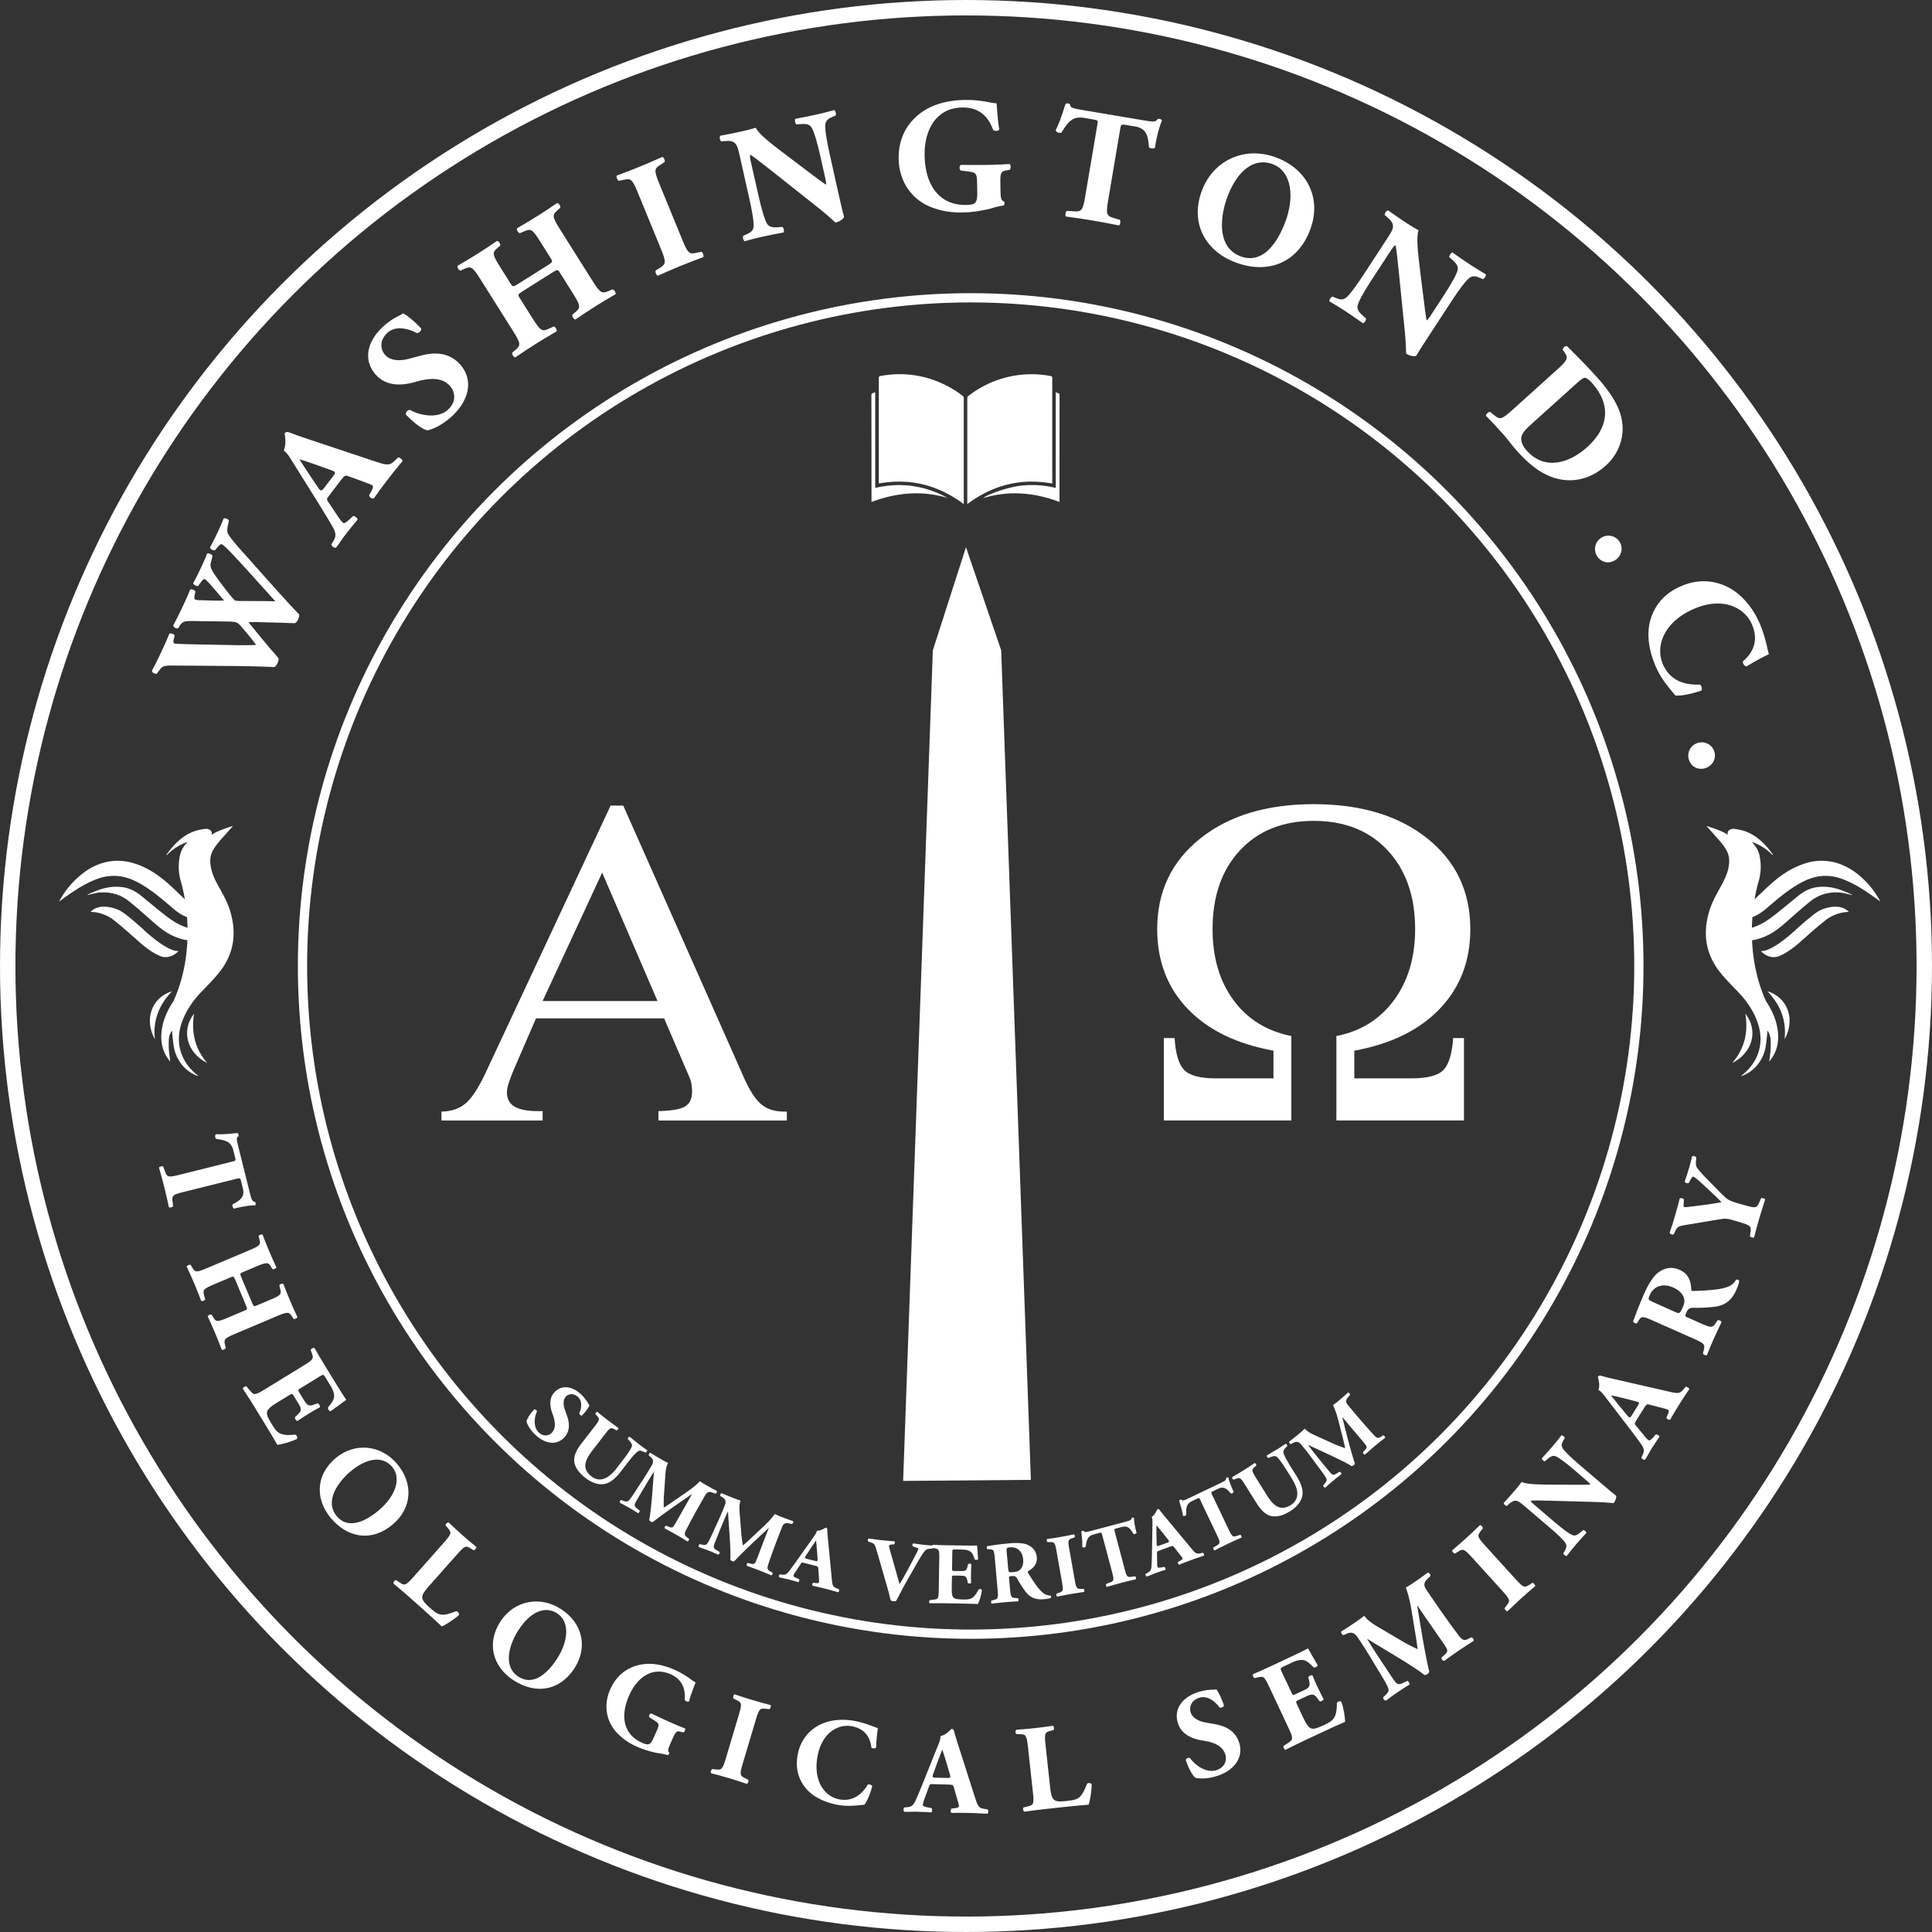 <svg xmlns="http://www.w3.org/2000/svg" viewBox="0 0 2505.79 2505.79"><rect x="0" y="0" width="2505.79" height="2505.79" fill="#333333" stroke="none"/><defs><style>.cls-1,.cls-3{fill:none;stroke:#fff;stroke-miterlimit:10;}.cls-1{stroke-width:20px;}.cls-2{fill:#fff;}.cls-3{stroke-width:12px;}</style></defs><g id="Layer_2" data-name="Layer 2"><g id="Layer_1-2" data-name="Layer 1"><g id="Layer_1-2-2" data-name="Layer 1-2"><circle class="cls-1" cx="1252.89" cy="1252.89" r="1242.89"/><path class="cls-2" d="M295.52,681.72c-1.12,4.83-.94,8.42.15,10.56,2.06,3.56,6.64,9.66,16.23,20.47,17.91,19.86,55.6,63,76,84.06.41,1.6-.27,4.53-1.45,7a9.52,9.52,0,0,1-3.95,4.44c-5.56-.06-13.78-.44-20.21-.67l-21.89-.52c-7.37-.21-14.27-.43-17.93-.06,2.44,3.25,5.95,7.69,10.11,12.69L347,837.19c4.75,5.74,9.29,10.44,14.15,16.46.5,1.4-.18,4.35-1.53,7.2a10.61,10.61,0,0,1-4,4.44c-9.44-.73-30.21-1.19-47.55-1.45l-82-.64c-13.67-.15-15.17.54-19.47,6.21l-3.2,4.32c-2.63.59-6.36-1.36-6.32-3.91,3.71-6.88,7.67-14.8,12.26-24.53,4-8.39,7.27-15.92,10.3-23.34,1.48-1.19,6.61.31,6.86,2.76l-1,3.71c-1,3.7-.72,5.48.6,6.11s12.18.85,28.32,1.23l51.05,1c14.35.24,21-.11,26.69-.24-2.74-4.09-9.63-12.7-15.06-19l-4.36-5.08a22.58,22.58,0,0,0-5.78-5.06c-1.15-.54-5.78-1.09-8.05-1.22L250,805.49c-11.6-.11-13.57.59-17.75,7.49l-1.09,1.78c-2.42,1.19-6.63-1.26-6.41-3.71,4.25-8,7.95-15.38,11.89-23.78,4.59-9.73,7.81-17.07,9.77-22.2,1.65-2,6.71.59,7,2.37l-.77,3.61c-.5,2.55-1.08,5.77.25,6.4a17.65,17.65,0,0,0,6.54,1l15.86.48c4.81.16,11.12.12,15.37,0l-10.18-12-3-3.51c-5.72-6.66-10.36-11.65-11.51-12.19-1.33-.59-2.26-.13-4.46,2.56L257,760c-2,.7-6.25-1.55-6.4-3.72,3-5.35,6.41-12.13,9.38-18.43,3.5-7.44,6.64-14.59,8.6-19.72,1.67-1.08,6.42.7,7,3L274.11,727c-1.72,7.13-2.38,8.45,5.94,20.52,5.67,8.26,13,17.52,16.75,22.34,2.62,3.34,7,8.42,7.94,8.87.6.27,1.79.6,5.49.72l23.49.12c12.82,0,20.21.19,23.4.31-17.84-19.62-37.09-41.5-56.05-61.62-2.61-2.86-11-11.25-13.11-12.24-1.91-.9-4.11,1.79-6,3.92l-3.13,3.65c-2.43.72-6.25-1.55-6.4-3.72,3.26-5.94,7.14-13.67,9.83-19.38,3.15-6.67,5.56-12.29,7.7-17.83,1.78-1.26,6.05.52,6.95,2.58Z"/><path class="cls-2" d="M426.66,643c-3.08,4-3.3,4.64-.9,8.09l14.38,21.4c2.57,3.56,3.78,4.75,5.12,5.79,1,.77,3.68-.63,8.11-4.66l4.69-4.37c1.94-.11,6.05,2.51,5.59,4.83-4.83,5.59-9.45,11.61-15,18.5-4.37,5.68-6.82,9.91-12.74,17.6-2.41,1.07-5.79-1.78-6.23-4l3-4.89c2.59-4.4,3.82-8.77-.52-16.65-4.5-8-10.1-17.33-18.64-31.09l-29.09-46.57c-7.57-11.94-11.24-19.29-16.47-22.51,4.33-9.44.9-21.92,1.15-22.25,1.67-2.18,3.28-2.54,6.3-1.28C381.23,563.28,389,566,404,571l83,27.65c12.72,4.21,17.73,5.66,23.48.24l5.89-5.58c1.61-.36,5.88,2.38,5.72,4.67-6.5,7.77-13.61,16.65-20.29,25.36-6.43,8.35-11.3,15-16.85,22.95-2.42,1.06-6.19-1.3-6.11-4.16l3.28-6c2.28-4.35,1.63-5.94.63-6.69-1.19-.9-6.09-2.82-13.81-5.56l-17.84-6.54c-3.31-1.19-4.68-.14-9.18,5.71Zm5.8-25.87c3-3.84,3.09-5.06-2.28-7.07L413.3,604c-9-3.19-20.32-7.13-25-8.32,2.81,4.3,9.27,14.57,15,23l9.33,13.81c3.35,5,4.5,4.53,7.72.35Z"/><path class="cls-2" d="M586.42,539.61c-14.21,13.2-26.75,17.37-31.72,18.52-6.09-.67-18.42-9.93-28.18-20.44-.79-3,2.62-6.47,5.44-5.94,12.41,7.17,36,11.77,49.1-.42,11.43-10.62,9.36-23.38,2.19-31.11-11.62-12.51-30.25-9-43.83-5.05-16.29,4.76-37.1,6.84-51.3-8.46-16.38-17.31-14-42,8.44-62.8a85.64,85.64,0,0,1,19.9-13.85,49.91,49.91,0,0,0,6.41-3.64c4.39,2.25,13.67,9.16,23.29,19.51,1,2.57-2.77,6.31-5.59,6.06-10-5.44-27.07-10.55-38.19-.22-10.2,9.47-9.59,21.28-2.41,29,6.6,7.13,19,7.72,30.42,4.55l15.21-4.06c14.32-3.8,34.84-6.17,50.63,10.83C613.88,491.09,609.75,517.94,586.42,539.61Z"/><path class="cls-2" d="M678.67,377.23c-7.31,4.61-7.38,4.9-4.23,9.9l16.2,25.68c10.45,16.59,12.53,17.53,21.24,13.54l6.15-2.89c2.1.17,4.69,4.27,3.94,6.25-10.4,6.05-19.43,11.49-27.45,16.54-8.57,5.4-17.37,11.2-26.25,17.3-2.1-.18-4.68-4.28-3.93-6.25l3.94-3.23c7.54-6.25,7.3-8.59-3.15-25.18L623.3,362.53c-10.45-16.59-12.48-17.83-21.35-13.7L597.33,351c-2.1-.17-4.68-4.27-3.93-6.25,9-5.15,18.35-10.82,26.91-16.21,8-5.06,16.84-10.86,24.46-16.17,2.1.18,4.69,4.28,3.93,6.25l-3.4,2.9c-7,5.92-7,8.36,3.51,24.94l13,20.7c3.26,5.17,3.56,5.24,10.86.63l37.1-23.39c7.5-4.72,7.39-4.9,4.12-10.07l-13-20.69c-10.46-16.59-12.25-17.46-21.24-13.54l-5.26,2.33c-2.1-.17-4.69-4.28-3.94-6.25,10-5.83,18.89-11.16,27.46-16.55,8.73-5.51,16.82-10.86,24.81-16.39,2.1.17,4.68,4.28,3.93,6.24l-3.23,2.79c-7.42,6.42-7.47,8.7,3,25.29l41.82,66.36c10.46,16.59,12.32,17.16,21.4,13.41l4.76-2c2.1.17,4.69,4.27,3.93,6.25-9.14,5.26-18,10.59-26.2,15.76q-13.38,8.43-25.88,17.06c-2.11-.17-4.69-4.27-3.94-6.24l3.57-3c7.53-6.24,7.3-8.59-3.16-25.17l-16.19-25.7c-3.15-5-3.26-5.17-10.75-.44Z"/><path class="cls-2" d="M884.83,310.73c7.52,18.34,9.25,19.22,18.87,17.11l5.86-1.27c2,.53,3.69,5.1,2.61,6.91-10.7,3.93-20.33,7.65-29.51,11.41-9.36,3.84-19,8-29.41,12.75-2-.53-3.88-5-2.8-6.83l5.07-3.21c8.32-5.25,8.91-7.09,1.42-25.43l-29.45-71.79c-7.52-18.34-9.25-19.22-18.86-17.11l-5.86,1.27c-2-.53-3.88-5-2.8-6.83,10.7-3.93,20.53-7.73,29.9-11.58,9.16-3.75,18.84-7.95,29.21-12.66,2,.53,3.88,5,2.8,6.83l-5.06,3.21c-8.32,5.25-8.92,7.09-1.42,25.43Z"/><path class="cls-2" d="M1086.88,248.26c3,13.37,5.95,26.33,7.87,33-.89,2.78-6.14,6.34-11.08,7.46-.2,0-9.35-8.92-21.7-18.68l-60.76-48.15c-15.21-11.88-24-19-28.34-21.28-.6,2.29.21,5.79,1.93,13.4l9,39.9c3.75,16.65,8,31.91,11.55,36.95,2.83,3.91,7.88,4.28,13.42,3.9l5.94-.47c2,1.27,2.57,5.68,1.62,7.2-11.2,2.09-19.48,3.73-27.7,5.58-7.62,1.71-15.19,3.63-22.91,5.8-1.51-.95-2.89-5.18-1.61-7.19l3.35-1.41c5.35-2.27,9.11-4.64,9.79-9.33,1-6.06-1.84-21.63-5.6-38.29l-11.71-52.25c-2.55-11.29-3.5-14.56-5.35-17.16-2.43-3.13-5.87-5-13.3-4.36l-5.94.48c-1.79-1.32-2.72-6.31-.8-7.39,9.76-1.78,20.09-3.87,28.53-5.77,7-1.57,12.91-3.12,17.14-4.5,4.16,8.79,21,21.4,44.5,39.23l21.86,16.48c11.46,8.66,19,14.51,24.84,18.18.36-2.24-.43-5.74-1.26-9.44l-6.39-28.39c-3.75-16.64-8-31.9-11.56-36.95-2.82-3.9-7.66-4.32-13.41-3.89l-5.73.42c-2-1.27-2.58-5.68-1.63-7.2,11.2-2.09,19.28-3.69,27.71-5.59,7.61-1.71,15-3.56,22.9-5.79,1.51,1,2.89,5.18,1.62,7.2l-3.57,1.45c-5.16,2-8.7,4.55-9.58,9.28-1,6.06,1.64,21.68,5.39,38.34Z"/><path class="cls-2" d="M1297.63,247.52c.16,8.86.65,13.08,4.67,13.84.86.83.71,4.42-.54,5.07-3.57.7-9,1.42-14.7,3.42-7.34,2.45-25.43,5.5-37.23,5.71-14.34.24-26.59-1-41.67-6.66-24.83-9.48-42.11-32.6-42.63-62.95-.46-26.36,11-49.75,36-64.32,14.2-8,31.22-11.71,49.14-12,23.4-.41,35.07,4.45,41.83,4.33.75,6.31,1.19,21.07,3.57,33.88-.8,2.33-6.49,2.64-8,.56-7.09-19.7-20.55-29.37-40.15-29-33.53.6-49.27,28.69-48.7,62,.53,30.15,11.17,47.89,25,56.93,10.24,6.57,21.22,7.65,29,7.51,12-.21,14.51-2.57,14.27-16.27l-.24-13.28c-.19-11.39-1.48-12.63-11.62-13.93l-9.3-1.11c-2.34-1.22-2.43-6.07-.13-7.37,15,.16,25.31.19,35.67,0,10.1-.18,20.44-.6,27.6-1.12,1.71,1.24,1.78,6.09.13,7.39l-4.84.92c-6.3,1.19-7.53,3.3-7.33,14.68Z"/><path class="cls-2" d="M1423.21,162c.84-5,1-6-4-6.87l-12.9-2.18c-15.17-2.56-20.94,5-29.72,19.14-2.71.83-6.58-.25-7.38-3.17,6.79-13.61,10-26.33,12.83-34.19a5.18,5.18,0,0,1,3.09-.55,4.88,4.88,0,0,1,2.77,1.33c.44,3.71.93,4.65,16.73,7.31L1482,155.86c13.72,2.32,16.87,2.63,19.48-1.42a5.27,5.27,0,0,1,2.81-.16,4.43,4.43,0,0,1,2.88,2c-3.28,6.71-7.58,23.31-9.16,35.23-1.36,1.7-7,1.19-7.8-.67-1.29-13.91-2.55-24.17-18.14-26.81l-12.49-2.1c-5-.84-5.72-.33-6.63,5.08l-15.49,91.69c-3.26,19.34-2.29,21.21,6.85,24l8.14,2.44c1.25,1.49.44,6.28-1.23,7.28-13.44-2.7-23.77-4.66-33.15-6.24-10-1.69-20.81-3.3-35.46-5.35-1.45-1.53-.64-6.31,1.23-7.28l9.52.54c9.51.54,11.09-1.12,14.36-20.45Z"/><path class="cls-2" d="M1699,298.67c-16.53,42.89-55.19,57.59-97.49,41.29-39.54-15.25-58.25-52.31-42.4-93.41,15-39,55.74-57.83,96.86-42C1696.91,220.34,1714.42,258.74,1699,298.67ZM1650.92,213c-24.2-9.33-45.9,8.29-58.57,41.15-9.25,24-15.66,65.82,16.41,78.19,25.77,9.93,45.51-11.39,57.8-43.25,13-33.65,8.76-66.68-15.64-76.09Z"/><path class="cls-2" d="M1855.06,432.78c-7.49,11.48-14.76,22.59-18.21,28.65-2.62,1.31-8.83,0-13.08-2.74-.18-.12-.12-12.92-1.73-28.59L1814.27,353c-2-19.22-3-30.44-4.48-35.16-2,1.18-4,4.16-8.27,10.7l-22.37,34.24c-9.34,14.3-17.29,28-18.46,34-.83,4.76,2.42,8.63,6.54,12.34l4.48,3.93c.5,2.34-2.28,5.82-4,6.18-9.3-6.58-16.25-11.37-23.31-16-6.54-4.27-13.18-8.36-20.12-12.39-.37-1.78,1.71-5.69,4-6.18l3.34,1.43c5.35,2.24,9.69,3.31,13.52.52,5-3.5,14.27-16.39,23.58-30.68L1798,311.13c6.34-9.71,8-12.65,8.57-15.82.55-3.92-.54-7.65-6.14-12.57l-4.49-3.93c-.3-2.23,2.64-6.35,4.76-5.72,8.07,5.77,16.78,11.71,24,16.44,6,3.92,11.23,7.09,15.17,9.16-3.42,9.1-.72,30,2.83,59.28l3.41,27.16c1.78,14.27,2.85,23.78,4.26,30.49,1.86-1.3,3.82-4.31,5.9-7.48l15.91-24.37c9.34-14.27,17.29-28,18.46-34,.83-4.76-2.24-8.52-6.54-12.35l-4.31-3.82c-.49-2.33,2.29-5.81,4-6.17,9.3,6.58,16.05,11.25,23.3,16,6.54,4.27,13,8.25,20.12,12.4.37,1.75-1.7,5.69-4,6.18l-3.53-1.55c-5-2.29-9.32-3.07-13.34-.4-5.05,3.5-14.41,16.27-23.77,30.57Z"/><path class="cls-2" d="M2017.37,481.39c14.86-13.39,17.59-16.39,11.89-24.3l-2.38-3.26c-.59-2.27,3.93-6.36,5.77-4.63,12.63,12.49,24.26,24.13,39.24,40.75,11.56,12.85,21.87,26.83,27.69,41.17,11.1,27.16,2.76,55.09-16.83,72.72-21,18.9-47,24.09-72.11,14.11-14.92-5.86-28.54-16.88-43.05-33-6.63-7.37-12.74-16-17.84-21.7-6.76-7.52-14.12-15.37-22.47-24-.18-2.1,3.57-5.49,5.49-4.94l5.15,4.16c7.45,6.07,9.55,5.88,24-7.09Zm-29.52,67.17c-8.62,7.73-14,13.15-14.74,18.93-.59,5.64,2.09,11.46,7.17,17.1,24.37,27.12,56.86,14.65,78.17-4.53,28.21-25.38,31.59-55.37,6.07-83.74-3.81-4.23-7.28-6.53-9.38-6.31s-5.22,2.71-10.1,7.08Z"/><path class="cls-2" d="M2076.49,697.72a17.11,17.11,0,0,1,24,4.85c5.49,8.5,2.18,18.92-5.44,23.84-8.14,5.27-18.12,3.42-23.61-5.08A17.12,17.12,0,0,1,2076.49,697.72Z"/><path class="cls-2" d="M2294.32,848.45a282.45,282.45,0,0,0-28.94,15.85c-2.65.27-5.76-4.57-4.64-6.7,15.53-13.25,19.58-29.89,11.16-48.53-9.63-21.33-38.22-36-76.46-18.68S2146.63,839,2157,862.11c10.5,23.25,32.1,26.46,47.49,25.74,2.23.85,3.74,5.72,2,7.91-14.83,5.08-27.84,7-33.47,6.32-7.57-9.07-18-20.8-24.73-35.79-8.51-18.83-12.77-40-8.74-58.26,4.31-18.6,15.49-36.38,39.32-47.14,23.44-10.59,44.48-8.06,61.42.25,17.5,8.52,32.1,25.52,41.14,45.5C2290.28,826.21,2292.1,842.52,2294.32,848.45Z"/><path class="cls-2" d="M2202.12,963.54a17.12,17.12,0,0,1,21.47,11.71c2.74,9.74-3.5,18.72-12.22,21.18-9.34,2.63-18.33-2.08-21.07-11.82A17.18,17.18,0,0,1,2202.12,963.54Z"/><path class="cls-2" d="M301.45,1506.52c3.73-.93,4.51-1.12,3.57-4.86l-2.38-9.64c-2.84-11.36-9.88-13.08-22.4-14.91-1.4-1.63-1.83-4.66,0-6.1,11.55.59,21.4-1,27.73-1.47a3.87,3.87,0,0,1,1.25,4.31c-2.45,1.44-3,2.07,0,13.89l14.44,57.88c2.56,10.26,3.3,12.56,6.92,13.14a4.1,4.1,0,0,1,1,1.91,3.4,3.4,0,0,1-.51,2.61c-5.68-.24-18.55,1.82-27.35,4.34-1.59-.43-3-4.55-1.9-5.63,9.29-5.13,16.05-9.14,13.15-20.81l-2.33-9.33c-.93-3.73-1.51-4.09-5.56-3.07L238.4,1545.9c-14.47,3.61-15.45,4.85-14.66,12.09l.77,6.42c-.66,1.32-4.24,2.21-5.44,1.35-2.2-10.21-4-18-5.77-25-1.86-7.47-4-15.52-7.07-26.33.63-1.48,4.2-2.38,5.45-1.36l2.52,6.8c2.53,6.81,4.16,7.39,18.63,3.79Z"/><path class="cls-2" d="M305.68,1661.19c-2.55-6-2.77-6.14-6.9-4.38l-21.28,9c-13.74,5.81-14.7,7.26-12.77,14.27l1.41,5c-.39,1.55-3.79,3-5.17,2.18-3.27-8.54-6.24-16-9.05-22.64-3-7.08-6.27-14.41-9.75-21.81.39-1.56,3.79-3,5.17-2.19l1.95,3.36c3.75,6.42,5.54,6.54,19.28.72l54.94-23.22c13.74-5.81,14.9-7.18,12.92-14.34l-1.06-3.73c.38-1.56,3.78-3,5.17-2.19,2.76,7.36,5.86,15.1,8.86,22.19,2.81,6.65,6.08,14,9.12,20.35-.39,1.55-3.78,3-5.17,2.18l-1.78-2.91c-3.57-6-5.43-6.24-19.16-.43l-17.13,7.24c-4.28,1.78-4.37,2-1.79,8.08l13,30.72c2.62,6.2,2.77,6.14,7,4.32l17.14-7.24c13.73-5.8,14.6-7,12.76-14.26l-1.09-4.24c.38-1.56,3.78-3,5.16-2.18,3.15,8.24,6.05,15.54,9.06,22.63s6.07,14,9.24,20.64c-.39,1.55-3.78,3-5.17,2.18l-1.69-2.76c-3.91-6.36-5.61-6.68-19.34-.87l-55,23.22c-13.73,5.81-14.39,7.13-12.7,14.43l.91,3.79c-.39,1.56-3.79,3-5.17,2.19-2.83-7.51-5.74-14.81-8.62-21.6q-4.67-11.08-9.61-21.53c.38-1.56,3.78-3,5.16-2.19l1.82,3.07c3.76,6.42,5.55,6.53,19.28.72l21.27-9c4.13-1.75,4.28-1.78,1.66-8Z"/><path class="cls-2" d="M390.22,1800.23c-3.83,2.35-4,2.65-1.75,6.34l5.78,9.43c4.37,7.13,6.33,8.15,13.73,5.5l3.86-1.42c1.68.28,3.78,3.7,3,5.13-4.54,2.41-9.54,5.3-14.74,8.48s-10,6.35-14.23,9.31c-1.65.07-3.88-3.26-3.24-5l3-2.78c5.72-5.4,5.81-7.73,1.45-14.81l-5.79-9.44c-2.27-3.68-2.49-3.73-6.58-1.22l-16.27,10c-6.28,3.86-10.32,7.09-11.63,10.16-1.38,3.29-.87,6.54,5.25,16.53,7.29,11.89,10.56,16.28,30.61,14.32,2.18.17,3.73,3.92,2.42,5.48-7.44,3.81-20.52,7.33-25.39,7.68-4.16-7.41-12.08-20.62-19-31.82l-10.91-17.77c-4-6.54-8.27-13.17-14.86-23.25.15-1.6,3.43-3.61,4.76-2.94l4.9,5.84c4.75,5.56,6.05,5.88,18.62-1.84l51-31.29c12.44-7.63,12.75-9,10.21-15.86l-1.41-3.83c.06-1.74,3.29-3.53,5-2.67,3.67,6.59,7.64,13.37,11.67,19.93l17.82,29c5.35,8.74,10.29,16.45,11.65,18.06C447,1817,437.7,1824,429,1830.25c-1.83.38-4-2.6-3.65-4.72,3.86-4.44,6.79-8.87,7.61-11.82,1-4.19.13-9.3-4-16l-6.71-10.92c-2.77-4.51-3-4.34-8.1-1.24Z"/><path class="cls-2" d="M509.25,1977.3c-26.75,22.48-57.91,18.06-80.08-8.32-20.73-24.68-19.57-56.22,6.09-77.77,24.31-20.42,58.36-18,79.91,7.64S534.18,1956.36,509.25,1977.3Zm-.55-74.71c-12.68-15.1-33.61-11.35-54.1,5.87-15,12.58-34.61,38-17.8,58.09,13.5,16.09,34.47,9.14,54.37-7.56C512.15,1941.34,521.48,1917.81,508.7,1902.59Z"/><path class="cls-2" d="M555.7,2057.91c-5,5.64-7.92,9.9-8.06,13.2s1.06,6.3,9.82,14.06c10.92,9.69,14.6,12.3,34,4.66,2-.35,4.36,2.58,3.92,4.75-6.13,5.71-17.83,13.12-22.39,14.86-6.14-5.88-17.56-16.21-27.4-24.93l-16.05-14.26c-5.52-4.9-11.62-10.11-19.27-16.45-.44-1.67,1.78-4.64,3.36-4.51l5.09,3.44c6,4.06,7.61,3.74,17.5-7.42l39.57-44.64c9.89-11.15,10.1-12.87,5.35-18.38l-3.06-3.56c-.56-1.79,1.88-4.55,4-4q9,8.65,17.67,16.31c5.76,5.11,11.89,10.31,18.08,15.38.32,1.58-2.12,4.34-3.72,4.21l-3.57-2.29c-6.14-3.94-7.72-3.62-17.6,7.53Z"/><path class="cls-2" d="M744.91,2163.92c-19.1,29.27-50.18,34.08-79.06,15.25-27-17.61-35.07-48.15-16.74-76.2,17.35-26.59,50.63-34.17,78.7-15.87S762.69,2136.65,744.91,2163.92Zm-22.2-71.33c-16.52-10.78-35.46-1.12-50.09,21.31-10.7,16.39-22.08,46.48-.19,60.76,17.59,11.47,35.66-1.25,49.85-23,15-23,17.1-48.22.46-59.08Z"/><path class="cls-2" d="M869.25,2262.05c-2.73,6.15-3.74,9.21-1.19,11,.33.84-.92,3.27-2,3.32a73.86,73.86,0,0,0-11.24-2.38c-5.85-.66-19.29-4.35-27.5-8-10-4.42-18-9.22-26.6-17.94-14.09-14.5-18.59-36-9.22-57.07,8.13-18.32,23.49-30.8,45.44-32.81,12.37-1,25.28,1.92,37.74,7.45,16.27,7.22,22.77,14.31,27.45,16.4-1.51,4.59-5.94,14.92-8.41,24.5-1.3,1.36-5.35-.25-5.7-2.17,1.42-15.86-4.76-26.85-18.38-32.9-23.31-10.34-43.18,4-53.46,27.15-9.3,21-7.65,36.61-1,47.28,4.95,7.81,12.18,12.08,17.6,14.48,8.36,3.71,10.83,2.88,15.06-6.64l4.1-9.24c3.51-7.91,3-9.18-3.57-13.33l-6.06-3.74c-1.22-1.6.28-5,2.28-5.13,10.27,4.91,17.39,8.24,24.57,11.43s14.26,6.16,19.39,8.08c.79,1.41-.71,4.76-2.27,5.13l-3.63-.91c-4.72-1.22-6.25-.14-9.77,7.77Z"/><path class="cls-2" d="M963.37,2287.21c-4.31,14.43-3.71,15.79,3,19.13l4.08,2c1,1.29-.26,4.76-1.79,5.35-8.2-2.79-15.68-5.19-22.9-7.35-7.38-2.2-15.11-4.34-23.49-6.5-1-1.29.1-4.83,1.6-5.38l4.53.51c7.44.88,8.68.09,13-14.36l16.88-56.54c4.31-14.44,3.71-15.8-3-19.13l-4.07-2.06c-1-1.29.1-4.82,1.6-5.35,8.21,2.78,15.85,5.23,23.22,7.43s15,4.3,23.34,6.48c1,1.28-.11,4.82-1.61,5.35l-4.53-.52c-7.44-.88-8.68-.08-13,14.36Z"/><path class="cls-2" d="M1138.62,2241.34a213.46,213.46,0,0,0-2.25,25c-.95,1.78-5.35,1.71-6.19.1-1.79-15.46-10.59-25-25.93-27.62-17.55-3-38.9,8.92-44.18,40.38s10,51.45,29,54.64c19.13,3.22,30.31-9,36.37-19.09,1.48-1,5.2.06,5.83,2.12-3.08,11.51-7.36,20.55-10.19,23.81-8.91.94-20.74,2.53-33.08.46-15.49-2.6-30.69-8.92-40.52-19.17-9.92-10.61-16.41-25.19-13.11-44.8,3.24-19.29,13.75-31.51,26.15-38.69,12.8-7.45,29.72-9.48,46.17-6.72C1122.87,2234.47,1133.93,2240.23,1138.62,2241.34Z"/><path class="cls-2" d="M1210.22,2314.06c-3.85-.09-4.33.06-5.35,3.08l-6.7,18.42a18.6,18.6,0,0,0-1.26,5.75c0,1,2,2,6.5,2.88l4.79.92c.94,1.14,1.19,4.84-.45,5.6-5.6-.46-11.37-.59-18.1-.92-5.45-.13-9.15.26-16.52.08-1.75-1-1.51-4.36-.35-5.62l4.34-.38c3.86-.38,7.09-1.59,10-7.77,2.88-6.35,6.11-14,10.7-25.41l15.53-38.76c3.93-10,6.8-15.55,6.43-20.21,7.73-1.58,13.86-9.29,14.18-9.29,2.08.06,3,.88,3.6,3.3,1.19,4.68,3,10.66,6.69,22.13l20.28,63.37c3.14,9.7,4.49,13.42,10.4,14.53l6.06,1.1c1,.83,1.19,4.69-.29,5.62-7.69-.52-16.34-.88-24.68-1.09-8-.19-14.26-.18-21.65,0-1.74-1-2-4.37-.18-5.62l5.15-.67c3.7-.56,4.37-1.66,4.39-2.62,0-1.13-1-5-2.78-11l-4-13.84c-.74-2.58-2-2.93-7.63-3.06Zm18.48-8.06c3.69.09,4.5-.37,3.32-4.57l-3.85-13.08c-2.08-6.95-4.76-15.67-6.12-19.07-1.37,3.65-4.76,12.23-7.37,19.55l-4.3,11.92c-1.55,4.3-.75,4.8,3.25,4.9Z"/><path class="cls-2" d="M1362.09,2318.81c.82,7.5,2,12.53,4.36,14.86,2.38,2.49,5.38,3.45,17,2.18,14.51-1.59,18.92-2.55,26.3-22.07,1.1-1.73,4.84-1.49,6.17.29.1,8.38-2.27,22-4,26.58-8.48.59-23.78,2.11-36.86,3.56l-21.36,2.34c-7.33.8-15.28,1.83-25.13,3.23-1.54-.81-2.26-4.43-1.08-5.53l5.94-1.46c7.07-1.74,7.88-3.12,6.27-17.94l-6.48-59.3c-1.62-14.82-2.74-16.15-10-16.32l-4.69-.13c-1.7-.79-2.1-4.46-.3-5.62q12.49-.87,24-2.14c7.65-.83,15.6-1.86,23.54-3.05,1.38.82,1.78,4.48.59,5.58l-4.07,1.09c-7.06,1.9-7.87,3.28-6.25,18.1Z"/><path class="cls-2" d="M1578.61,2303.36c-14,4.53-24,3.36-27.81,2.56-4-2.42-9.51-12.77-12.85-23.18.43-2.32,3.89-3.61,5.64-2.32,6.26,8.91,21,19.67,34,15.49,11.3-3.64,14-13.07,11.51-20.72-4-12.37-17.94-16-28.57-17.58-12.77-2-27.78-7.22-32.64-22.33-5.72-17.19,3.87-33.42,26-40.56a64.69,64.69,0,0,1,18.19-3.17,40.11,40.11,0,0,0,5.58-.45c2.3,3,6.48,10.7,9.78,20.94-.17,2.07-3.94,3.46-5.8,2.38-5.11-7-15.26-16-26.25-12.43-10.07,3.25-13.45,11.58-11,19.21,2.26,7,10.59,11.41,19.5,12.92l11.79,2.09c11.09,2,26,6.95,31.41,23.74C1613.13,2278.74,1601.66,2295.91,1578.61,2303.36Z"/><path class="cls-2" d="M1674.75,2194.63c1.91,4.07,2.2,4.29,6.11,2.45l10-4.7c7.54-3.57,8.81-5.35,7-13l-1-4c.47-1.65,4.1-3.35,5.43-2.38,1.89,4.75,4.2,10.1,6.79,15.59s5.19,10.7,7.66,15.18c-.11,1.65-3.67,3.5-5.3,2.67l-2.43-3.29c-4.72-6.29-7-6.63-14.56-3.09l-10,4.7c-3.92,1.84-4,2.06-2,6.41l8.11,17.28c3.13,6.67,5.9,11,8.8,12.69,3.11,1.73,6.41,1.6,17-3.38,12.63-5.94,17.36-8.68,17.64-28.83.41-2.14,4.31-3.26,5.71-1.78,3,7.82,5,21.21,4.81,26.09-7.83,3.32-21.83,9.71-33.74,15.3l-18.87,8.86c-7,3.27-14,6.76-24.76,12.15-1.57-.32-3.21-3.81-2.38-5.07l6.35-4.22c6-4.09,6.54-5.35.25-18.72L1646,2187.41c-6.2-13.21-7.48-13.68-14.62-11.89l-4,1c-1.71-.26-3.13-3.66-2.09-5.22,7-2.91,14.14-6.11,21.1-9.38l30.78-14.44c9.29-4.36,17.49-8.39,19.25-9.57,1.23,2.26,7.13,12.23,12.44,21.62.17,1.86-3,3.72-5.1,3.09-4-4.32-8-7.72-10.89-8.87-4.06-1.46-9.23-1.16-16.34,2.18l-11.61,5.45c-4.79,2.25-4.66,2.53-2.14,7.91Z"/><path class="cls-2" d="M1742.52,2120.75c-1.78-.34-4-3.52-2.76-4.91,4.68-2.8,10.48-6.54,17-11,4.37-3,8.22-5.58,12.72-9.23,5.59,8.22,15.73,13.15,30,21.64L1821,2130c3,1.84,13.45,6.95,17.56,9-.44-4.36-1.11-9.91-2.86-20.16l-3.15-19.19c-2.93-18-4.39-27.27-9.23-40.65a147.3,147.3,0,0,0,13.4-8.53c4.38-3,10.39-7.26,15-10.77,2-.2,3.72,2.32,3.57,4.37l-3.39,3.27c-4.81,4.63-6.38,8-1.6,15.05,18.58,27.32,28.58,41.45,40.74,57.62,4.42,5.95,7.13,8.74,12.73,5.89l4.6-2.38c1.79.34,3.86,3.39,2.89,4.82-6.27,3.88-12.06,7.63-18.56,12-6,4.06-13.17,9.16-19.36,13.75-2,.42-4.25-2.54-3.56-4.37l3.62-3.24c5.56-4.94,4.47-6.53-1-14.62l-23.7-34.25-10.28-15.12-.27.19c4.62,27.88,9.07,57.24,15.57,85.6a5.18,5.18,0,0,1-2,2.73,8.29,8.29,0,0,1-4,1.55c-16.36-12.93-55-34.71-74.18-46.9l-.27.18c5.35,9,9.17,14.9,13.73,21.89,5.73,8.71,14.61,22.06,20,30,4.51,6.63,6.57,8,12.41,5.14l5.72-2.73c1.69.21,3.5,3.44,2.89,4.83-5.09,3.06-10.88,6.81-15.92,10.24-4.24,2.88-9.19,6.44-14.31,10.32-2.08.64-4.43-2.81-3.69-4.28l2.12-2c5.94-5.8,6.2-7.14,1.41-15.9-3.76-6.94-11.21-18.75-19-31.89-5.51-9.24-12.55-20.16-17.42-27.35-5.14-7.56-9.41-7.56-15.34-4.88Z"/><path class="cls-2" d="M1965.67,2048.1c10.1,11.16,11.59,11.35,17.92,7.34l3.86-2.43c1.6-.15,4,2.69,3.65,4.27-6.62,5.58-12.55,10.74-18.13,15.8s-11.52,10.7-17.72,16.74c-1.6.15-4.08-2.58-3.77-4.16l2.78-3.61c4.6-5.91,4.56-7.39-5.57-18.54l-39.66-43.7c-10.13-11.16-11.59-11.34-17.92-7.34l-3.86,2.43c-1.6.15-4.07-2.59-3.78-4.16,6.63-5.58,12.68-10.86,18.38-16s11.4-10.57,17.6-16.65c1.6-.15,4.08,2.59,3.77,4.16l-2.78,3.62c-4.6,5.91-4.56,7.38,5.57,18.54Z"/><path class="cls-2" d="M2076.28,1923.47c7.93,6.77,15.61,13.34,19.84,16.53.73,2.1-.84,6.66-3.34,9.59-.11.12-9.76-1.19-21.73-1.48l-58.92-1.63c-14.7-.32-23.26-.67-27,0,.7,1.65,2.77,3.43,7.28,7.28l23.65,20.21c9.88,8.43,19.44,15.76,23.88,17.24,3.49,1.09,6.74-1,9.94-3.74l3.4-3c1.79-.15,4.16,2.29,4.27,3.64-5.87,6.37-10.16,11.15-14.32,16.05-3.86,4.51-7.58,9.12-11.29,14-1.36.11-4.13-1.83-4.27-3.64l1.4-2.38c2.21-3.81,3.44-7,1.71-10.15-2.15-4.16-11-12.32-20.86-20.76l-31-26.45c-6.71-5.73-8.76-7.27-11.09-8-2.91-.79-5.83-.34-10.11,3.41l-3.4,3c-1.7,0-4.53-2.6-3.85-4.13,5.14-5.52,10.47-11.51,14.74-16.51,3.56-4.16,6.43-7.78,8.38-10.55,6.54,3.46,22.59,3.45,45,3.62l20.8.07c10.93.05,18.21.16,23.41-.25-.8-1.52-2.87-3.3-5.07-5.17L2041,1905.82c-9.87-8.44-19.44-15.76-23.87-17.24-3.5-1.09-6.64.87-9.94,3.74l-3.31,2.88c-1.78.14-4.16-2.29-4.26-3.65,5.87-6.37,10.05-11,14.32-16,3.85-4.51,7.48-9,11.3-14,1.35-.11,4.12,1.83,4.26,3.65l-1.51,2.5c-2.22,3.57-3.22,6.74-1.6,10,2.14,4.16,10.87,12.48,20.75,20.89Z"/><path class="cls-2" d="M2121.92,1842.82c-2,3.26-2.16,3.76-.09,6.19l12.44,15.17a18.67,18.67,0,0,0,4.3,4c.82.51,2.74-.75,5.8-4.13l3.23-3.65c1.46-.22,4.76,1.47,4.59,3.25-3.25,4.59-6.32,9.48-10,15.1-2.89,4.62-4.44,8-8.36,14.27-1.75,1-4.52-.94-5-2.58l1.89-3.92c1.64-3.52,2.25-6.91-1.6-12.55s-8.92-12.38-16.38-22.18l-25.41-33.13c-6.6-8.49-9.91-13.78-14.11-15.84,2.59-7.46-.91-16.65-.75-16.93,1.12-1.79,2.3-2.16,4.68-1.42,4.63,1.38,10.67,2.9,22.45,5.54l64.85,14.86c9.94,2.26,13.83,3,17.79-1.52l4.05-4.66c1.19-.39,4.62,1.38,4.67,3.12-4.36,6.34-9.09,13.6-13.51,20.66-4.26,6.8-7.45,12.18-11.09,18.6-1.75,1-4.76-.52-4.93-2.7l2.05-4.76c1.41-3.46.8-4.6,0-5.11-1-.6-4.81-1.69-10.86-3.21l-14-3.65c-2.6-.68-3.57.23-6.54,5Zm2.5-20c2-3.13,2-4.06-2.23-5.19l-13.22-3.36c-7-1.79-15.91-3.91-19.53-4.47,2.44,3,8.08,10.35,13.08,16.31l8.07,9.78c2.9,3.52,3.73,3.09,5.86-.3Z"/><path class="cls-2" d="M2145.57,1713.59c-14.65-6.51-16.39-6.93-20-1.19l-2.35,3.7c-1.38,1.14-5-.49-5-2.57,4.17-11.3,8.65-23,14.83-36.93,5.53-12.48,12.19-22.3,18-26.37,8.76-6.29,18-7.43,27.42-3.26,13,5.79,14.7,17.06,15.07,25.3.08,1.78,1,2.18,2.9,2.16,23.93-.94,37.59-2.07,46.73-6.44a19.6,19.6,0,0,0,8.46-8c1.32-1,3.52,0,4.07,1.11,0,2.8-1.78,7.61-3.83,12.16-6,13.48-14.6,19.83-28,21.59a200.12,200.12,0,0,1-27.79,1.34c-4.76,0-7,1.82-8.58,5.49-2.28,5.13-2.12,5.55.81,6.85l18,8c13.48,6,14.89,5.57,19-.51l2.49-3.63c1.19-.7,4.71.86,5.13,2.28-3.74,7.64-6.88,14.31-10,21.34-3.26,7.33-6,13.84-9.06,21.59-1.41.79-4.92-.78-5.13-2.27l1-4.29c1.78-7.13,1.12-8.45-12.36-14.44Zm27.53-11.8c5.13,2.27,5.77,2,9.61-6.61,2.34-5.28,2.38-8.92.84-13-1.38-3.6-4.83-8.47-13.48-12.31-13.18-5.86-25.13-1.87-30.21,9.56-2.67,6-2.38,6.49,4.67,9.62Z"/><path class="cls-2" d="M2262.73,1563.11c14.31,4.2,15.81,3.64,18.77-3l2.57-5.95c1.25-.81,4.76.23,5.39,1.58-3.25,9.91-5.61,17.41-7.78,24.79s-4.28,15.12-6.63,24.29c-1.29,1-4.83-.08-5.39-1.58l.77-5.46c1-7.24.15-8.47-14.16-12.68l-7.69-2.26c-7.69-2.26-10.2-2.83-19.53-1.22l-43.23,7.23c-7.21,1.22-10.1,1.88-12.58,7l-2.46,5c-1.64,1-5.28-.22-5.2-2.2,2.34-6.83,4.16-12.48,6.83-21.56,2.76-9.38,4.91-17.28,6.13-22.58,1-1.19,4.66-.47,5.48,1.27l-.31,5.59c-.19,3,.15,4.06.31,4.1,1.23.36,3.76.27,11.94-.84l18.59-2.37c5.75-.82,13.87-2.29,18.25-3-6.22-6.67-14.82-14.38-21.49-20.68-9.31-8.75-13.38-12-15.22-12.49-.93-.27-2.57,1.92-4.27,5.43l-1.47,2.75c-1.14,1-5,0-5.35-1.74,2.11-6.06,3.9-11.55,5.52-17.09,1.72-5.85,3-10.66,4-15.22,1.16-1.66,4.86-.59,5.57,1l-.41,4.22c-.35,2.91-.3,6.76,1.35,9.09,2.25,3.17,6.7,8.49,17.91,19.8l14.7,14.86c6.06,6.13,9.59,8.32,18.36,10.91Z"/><polyline class="cls-2" points="1298.54 843.49 1337.05 1919.38 1171.36 1920.72 1209.87 843.49 1252.87 709.72"/><path class="cls-2" d="M792,1044.78h16.33L964.13,1396q11.58,26.41,23,36.07t29.83,9.64h3.57v11.58H854V1441.1q25.54-.6,34.59-6.09t9-19.45a54.27,54.27,0,0,0-.89-10.1,36.58,36.58,0,0,0-2.67-8.61l-32.66-76H695.17l-27.9,64.42q-5.35,12.76-7.57,19.89a40.69,40.69,0,0,0-2.23,11.57q0,12.49,9.8,18.43t30.58,5.95h5.94v12.17H572.57V1441.7q19.62-.3,31.91-11.13t26.27-41.12ZM703.78,1298.3h149L781,1131.76Z"/><path class="cls-2" d="M1831,1398.62q30.57,0,41.11-10.84t12.62-41.41h14v106.87H1733.29V1343.72q47.2-9.21,74.66-46.46t27.46-92.18q0-63.82-35.62-102.12t-95.89-38.29q-60,0-95.59,38.15t-35.62,102.24q0,55.23,27.16,92.18t75,46.46v109.54H1509.47V1346.39h14q1.79,30.28,12.32,41.26t41.11,11h74.79v-35.92q-71.85-13.08-111.33-54.33t-39.48-103.31q0-73,55.81-117.55T1703.92,1043q91.72,0,147.39,44.53T1907,1205.08q0,61.76-39.48,103.16t-111,54.48v35.9Z"/><path class="cls-2" d="M1249.93,653.78c-33-24.57-69.38-34.06-110-26.69,0-.73-.12-1.39-.12-2.06q0-67.38,0-134.74c0-1.85.69-2.33,2.29-2.63a132,132,0,0,1,82.36,10.89,124.52,124.52,0,0,1,24.14,14.94,3.35,3.35,0,0,1,1.42,2.93q0,67.46,0,134.94Z"/><path class="cls-2" d="M1254.56,653.78v-2q0-67.72,0-135.44a3.34,3.34,0,0,1,1.54-2.87,133,133,0,0,1,52.09-24.73,131.42,131.42,0,0,1,54.26-1.05c1.72.32,2.33.89,2.33,2.78q-.09,67.17,0,134.39c0,.74-.07,1.47-.11,2.27C1324,619.71,1287.59,629.19,1254.56,653.78Z"/><path class="cls-2" d="M1369.32,632.86V508.74a35.79,35.79,0,0,1,4.23,1.68c.42.22.65,1.14.65,1.74q.06,12.84,0,25.69,0,36.51-.06,73,0,18.78,0,37.56V651c-32.5-12.2-65.27-15.18-98.8-5,4.65-4.59,29.91-13.37,45.53-15.66A127.51,127.51,0,0,1,1369.32,632.86Z"/><path class="cls-2" d="M1135.17,632.84c33.16-7.78,64.36-3.18,93.92,13-33.42-10-66.16-7-98.76,5.19v-2.73q0-41-.07-82,0-26.64-.08-53.29c0-1.89.5-2.91,2.32-3.33a25.17,25.17,0,0,0,2.65-.92Z"/><path class="cls-2" d="M694.36,1860.92c-7.82-7.44-10.62-14.2-11.46-16.89.11-3.35,4.66-10.34,10-16a3,3,0,0,1,3.47,2.83c-3.41,7-4.94,20,2.28,26.86,6.29,6,13.18,4.54,17.11.42,6.36-6.68,3.67-16.79.93-24.12-3.29-8.79-5.3-20.13,2.48-28.3,8.78-9.39,22.39-8.7,34.71,3a49.07,49.07,0,0,1,8.43,10.55,28.77,28.77,0,0,0,2.26,3.41c-1,2.46-4.44,7.72-9.7,13.25-1.37.59-3.57-1.36-3.57-2.91,2.57-5.58,4.64-15.08-1.48-20.91-5.6-5.35-12-4.71-16-.59-3.62,3.79-3.43,10.57-1.19,16.76l2.86,8.23c2.67,7.73,4.83,18.91-3.81,28C722.05,1874.72,707.19,1873.14,694.36,1860.92Z"/><path class="cls-2" d="M771.54,1849.74c6.47-8.39,6.32-9.36,2.77-13.39l-2-2.25c-.33-1.11,1.11-3.16,2.55-2.91,4.32,3.62,8.92,7.28,13.36,10.7s9.18,6.92,13.78,10.18c.33,1.11-1.19,3.1-2.38,3.07l-2.5-1.37c-4.76-2.5-5.85-2.2-12.32,6.19l-16.05,20.8c-8.13,10.55-15.89,23.12-1.78,34,11.88,9.17,23.3,1.86,32.83-10.5l8.41-10.91c5.63-7.3,10.54-14.45,11.32-17.58.6-2.54-1-4.65-3.16-7l-2.16-2.38a3.3,3.3,0,0,1,2.37-3.06c4.88,4,8.44,6.93,12.25,9.86,3.44,2.66,6.95,5.22,10.62,7.73a3.34,3.34,0,0,1-2.38,3.07l-2-.93c-2.83-1.32-5-2.14-7.31-.89-2.83,1.56-8.48,8.12-14.11,15.43l-7.79,10.1c-6.53,8.48-13.35,15.59-22.7,17.15-7.35,1.09-15.88-1.89-23.4-7.69-7.07-5.44-12.56-11.4-14.52-19.23-1.84-7.6,1.26-15.85,8.84-25.69Z"/><path class="cls-2" d="M841.45,1887.63c-.37-1.26,1-3.63,2.28-3.28,3.35,2.18,7.67,4.79,12.66,7.65,3.36,1.93,6.31,3.63,10.14,5.44-3.51,6.12-3.41,14.19-4.26,26L861,1941.26c-.22,2.5-.13,10.82-.12,14.11,2.69-1.61,6.07-3.74,12.16-8l11.43-7.89c10.7-7.37,16.27-11.14,23.38-18.35a112.76,112.76,0,0,0,9.9,6.09c3.36,1.92,8.1,4.51,11.89,6.42.78,1.23-.29,3.11-1.68,3.63l-3.23-1.19c-4.57-1.7-7.28-1.69-10.29,3.57-11.68,20.34-17.6,31.12-24.13,43.91-2.4,4.66-3.35,7.27.33,10l3,2.26c.36,1.26-.94,3.53-2.18,3.34-4.58-2.89-8.89-5.5-13.88-8.36-4.58-2.63-10.23-5.74-15.23-8.35-.94-1.19.26-3.52,1.68-3.63l3.27,1.36c5,2.09,5.71.91,9.16-5.12L891,1949.33l6.46-11.26-.2-.11c-16.61,11.47-34.21,23.29-50.53,36.12a3.81,3.81,0,0,1-2.43-.47,6.33,6.33,0,0,1-2.31-2.11c3.06-14.52,4.6-46.2,6.27-62.31l-.2-.12c-4.09,6.19-6.69,10.47-9.74,15.55-3.79,6.36-9.55,16.17-13,22.1-2.84,4.94-3,6.67.71,9.6l3.63,2.87c.41,1.16-1.09,3.31-2.19,3.34-3.65-2.37-8-5-11.84-7.19-3.26-1.87-7.18-4-11.36-6.13-1.1-1.15.37-3.72,1.57-3.69l2,.76c5.7,2.09,6.65,1.84,10.77-3.93,3.28-4.55,8.52-13,14.52-22,4.2-6.38,9-14.27,12.06-19.62,3.23-5.63,1.84-8.4-1.84-11.42Z"/><path class="cls-2" d="M934.29,1940.22c-.54-1.18.46-3.73,1.79-3.56,3.63,1.66,8.28,3.61,13.64,5.7,3.61,1.42,6.77,2.66,10.83,3.87-2.57,6.58-1.28,14.54-.37,26.39l1.36,17.78c.15,2.5,1.47,10.72,2,14,2.42-2,5.45-4.59,10.86-9.69l10.1-9.48c9.51-8.87,14.45-13.42,20.43-21.6a106,106,0,0,0,10.7,4.55c3.61,1.42,8.68,3.28,12.69,4.6,1,1.11.17,3.12-1.12,3.84l-3.38-.71c-4.76-1-7.46-.6-9.65,5-8.55,21.84-12.82,33.38-17.39,47-1.69,5-2.25,7.68,1.79,9.88l3.33,1.79c.54,1.19-.41,3.63-1.67,3.62-4.94-2.18-9.6-4.12-15-6.21-4.92-1.93-11-4.17-16.3-6-1.1-1-.26-3.53,1.12-3.84l3.45.86c5.27,1.33,5.77.06,8.32-6.41l10.57-27.65,4.75-12.09-.22-.08c-14.72,13.79-30.39,28.08-44.61,43.18a3.77,3.77,0,0,1-2.48-.12,6.29,6.29,0,0,1-2.6-1.74c.89-14.82-2.26-46.37-3-62.56l-.22-.08c-3.13,6.72-5.06,11.34-7.33,16.82-2.81,6.84-7.06,17.4-9.56,23.77-2.07,5.31-2,7,2.13,9.39l4,2.31c.59,1.08-.6,3.43-1.67,3.62-4-1.78-8.62-3.74-12.78-5.35-3.49-1.36-7.68-2.88-12.14-4.38-1.25-1-.17-3.74,1-3.89l2.09.46c5.94,1.23,6.85.85,10.1-5.47,2.58-5,6.54-14.08,11.12-23.9,3.22-6.93,6.79-15.46,9-21.16,2.37-6,.59-8.57-3.5-11Z"/><path class="cls-2" d="M1042.85,2027.09c-2.73-.69-3.1-.67-4.31,1.26l-7.68,11.67a12,12,0,0,0-1.78,3.77c-.18.66,1.14,1.7,4.16,3l3.27,1.42c.49.95.07,3.57-1.19,3.81-3.93-1.23-8-2.27-12.77-3.57-3.87-1-6.53-1.31-11.8-2.63-1.08-1-.38-3.27.64-3.95l3.15.45c2.82.35,5.32.05,8.32-3.77s6.54-8.67,11.64-15.84l17.18-24.31c4.37-6.3,7.28-9.67,7.75-13,5.77.16,11.35-4.16,11.58-4.12,1.48.37,2,1.1,2,2.87.11,3.43.43,7.86,1.29,16.42l4.52,47.18c.71,7.23,1.09,10,5.13,11.76l4.16,1.78c.54.72.1,3.43-1.09,3.83-5.4-1.6-11.52-3.27-17.44-4.75-5.68-1.44-10.15-2.46-15.45-3.57a2.54,2.54,0,0,1,.75-3.92l3.78.37c2.73.22,3.38-.43,3.57-1.1s.07-3.62-.26-8l-.67-10.27c-.12-1.91-1-2.38-4.95-3.37Zm14.45-2.57c2.62.67,3.27.48,3.08-2.62l-.69-9.69c-.39-5.15-.93-11.63-1.36-14.21-1.56,2.31-5.35,7.7-8.32,12.34l-4.94,7.56c-1.79,2.72-1.29,3.2,1.55,3.92Z"/><path class="cls-2" d="M1177.22,2048.55c-7.45,13.08-11.46,21.66-14.83,27.71a8.08,8.08,0,0,1-4.16.45,4.93,4.93,0,0,1-3-1.24c-1-3.2-2.28-9.41-3.49-13.44l-13.87-48.15c-3.25-11.36-3.81-11.65-7.45-13l-4.54-1.64c-.79-1.35-.22-3.34.89-3.8,5.94.76,9.76,1.41,15.83,2.07,5.35.6,10.39,1,17.53,1.57.86.78.51,2.92-.3,3.87l-3.57.29c-2.14.22-3,.81-3.15,1.83s1.25,5.86,3.32,13l7.48,26.59,2.82,9.93c1.14-1.83,3.42-5.47,5.19-8.71l5.6-10.16c3.69-6.81,10.1-18.94,11.88-22.64a14.6,14.6,0,0,0,1.62-3.94c.08-.8-.8-1.35-3.52-2.34l-3.65-1.19c-.84-1-.6-3.39.88-3.8,5.46.82,9.88,1.42,14.32,1.91,4,.42,7.47.7,10.88.84.89.55.71,3.29-.18,3.88l-3.1.23c-3.33.21-5.4.79-7.18,3-3,3.45-6.58,9.48-11.54,18.21Z"/><path class="cls-2" d="M1234.82,2034.07c0,3.19.06,3.42,3.23,3.47l8.1.13c6.1.1,7.52-.68,8.78-6.13l.63-2.83c.84-.9,3.77-.85,4.34.18-.29,3.64-.47,7.72-.54,12.06s0,8.43.16,12.08c-.59,1-3.56,1.08-4.34,0l-.54-2.86c-1.09-5.48-2.49-6.41-8.59-6.54l-8.09-.13c-3.17,0-3.29.07-3.34,3.48l-.22,13.55c-.08,5.24.33,8.92,1.71,10.85s3.71,3,12.27,3.15c10.21.16,14.2-.11,20.86-12.88,1-1.24,3.89-.73,4.34.64-.6,5.94-3.53,15.09-5.22,18.14-6.22-.33-17.47-.6-27.1-.77l-15.25-.25c-5.64-.08-11.39-.06-20.21,0-.93-.69-.89-3.43.06-4l5.52-.71c5.3-.71,6-1.39,6.18-11.88l.67-42.47c.16-10.36-.54-11.05-5.8-12.16l-2.92-.6c-1-.7-.89-3.31.29-4,5.51.31,11.26.52,16.89.59l24.88.4c7.51.11,14.2.11,15.73-.09.09,1.82.78,10,1.25,17.66-.49,1.25-3.2,1.44-4.35.39-1.23-4-2.82-7.44-4.32-9.07-2.19-2.19-5.7-3.62-11.44-3.7l-9.39-.15c-3.87-.06-3.88.16-3.94,4.38Z"/><path class="cls-2" d="M1290.37,2022.26c-1-11.34-1.37-12.56-6.34-12.8l-3.2-.17c-1.22-.46-1.47-3.3-.12-4,8.71-1.36,17.79-2.64,28.89-3.63,9.94-.9,18.6-.2,23.28,2,7.13,3.25,11.14,8.6,11.8,15.86.91,10.1-5.72,15-10.85,18.13-1.12.67-1.06,1.35-.36,2.54,9.08,14.51,14.64,22.59,20.67,26.72a14.49,14.49,0,0,0,8.12,2.46,2.14,2.14,0,0,1,.73,2.91c-1.78,1-5.52,1.53-9.14,1.86-10.75,1-17.86-2.16-23.78-9.86a140.22,140.22,0,0,1-10.7-16.75c-1.68-2.94-3.63-3.68-6.54-3.41-4.09.36-4.3.59-4.09,2.88l1.26,14c.94,10.43,1.71,11.16,7,11.59l3.21.29c.87.49,1.11,3.21.36,4-6.22.33-11.6.7-17.24,1.19-5.84.53-11,1.1-17,1.88-1-.59-1.24-3.32-.36-4l3.11-.85c5.17-1.38,5.8-2.24,4.86-12.67Zm17.31,13c.36,4,.74,4.28,7.64,3.65,4.21-.38,6.57-1.62,8.59-4,1.82-2.1,3.71-5.94,3.11-12.62-.93-10.21-7.73-16.22-16.83-15.4-4.79.43-5,.79-4.5,6.24Z"/><path class="cls-2" d="M1394,2049.6c1.86,10.54,2.69,11.2,8.16,11.17h3.34c1,.5,1.38,3.1.59,3.94-6.27.88-12,1.78-17.39,2.72s-11.3,2.12-17.51,3.44c-1-.51-1.5-3.09-.69-3.92l3.14-1.14c5.16-1.83,5.71-2.74,3.85-13.28l-7.28-41.26c-1.86-10.54-2.7-11.2-8.17-11.17h-3.33c-1-.5-1.5-3.08-.7-3.92,6.28-.88,12.08-1.78,17.63-2.77s11.19-2.09,17.39-3.41c1,.51,1.49,3.09.69,3.92l-3.14,1.14c-5.15,1.83-5.71,2.74-3.85,13.28Z"/><path class="cls-2" d="M1429.48,1990.63c-.7-2.64-.84-3.19-3.57-2.47l-7,1.86c-8.28,2.19-9.51,7.22-10.78,16.16-1.19,1-3.4,1.37-4.45.12.36-8.22-.87-15.2-1.19-19.7a2.93,2.93,0,0,1,3.14-1c1.06,1.72,1.52,2.07,10.14-.21l42.21-11.16c7.49-2,9.16-2.55,9.57-5.13a3.06,3.06,0,0,1,1.38-.72,2.56,2.56,0,0,1,1.91.32c-.14,4,1.42,13.17,3.31,19.39-.31,1.13-3.31,2.17-4.11,1.44-3.79-6.54-6.75-11.3-15.26-9l-6.81,1.78c-2.72.72-3,1.14-2.21,4l12.84,48.54c2.71,10.24,3.62,10.93,8.92,10.25l4.68-.65c1,.45,1.64,3,1,3.85-7.44,1.73-13.14,3.12-18.24,4.47-5.45,1.44-11.3,3.11-19.2,5.43-1.08-.41-1.76-3-1-3.85l5-1.9c5-1.9,5.35-3.07,2.67-13.31Z"/><path class="cls-2" d="M1503.48,2011.16c-2.65,1-2.94,1.19-2.86,3.46l.24,14a13,13,0,0,0,.64,4.13c.23.64,1.9.75,5.19.16l3.5-.67c.93.5,2,2.88,1.14,3.82-3.93,1.19-7.9,2.64-12.57,4.23-3.74,1.37-6.16,2.62-11.23,4.48-1.45-.2-2.16-2.48-1.7-3.62l2.86-1.41c2.53-1.29,4.42-3,4.75-7.81s.52-10.86.68-19.65l.48-29.76c.07-7.66.6-12.09-.89-15.07,4.86-3.11,7-9.84,7.23-9.92,1.44-.53,2.3-.24,3.32,1.19,2,2.77,4.79,6.24,10.33,12.82L1544.9,2008c4.66,5.56,6.54,7.66,10.87,6.81l4.42-.89c.86.29,2,2.77,1.26,3.78-5.35,1.72-11.36,3.79-17.09,5.89-5.51,2-9.77,3.7-14.76,5.77a2.55,2.55,0,0,1-1.59-3.67l3.33-1.82c2.38-1.36,2.55-2.27,2.32-2.91s-2-3-4.76-6.5l-6.34-8.11c-1.19-1.51-2.14-1.4-6,0Zm10.48-10.27c2.53-.92,3-1.45,1.07-3.9l-6-7.62c-3.22-4-7.32-9.08-9.13-11,0,2.78-.08,9.36.07,14.86l.19,9c.06,3.25.73,3.37,3.48,2.38Z"/><path class="cls-2" d="M1556.74,1945.53c-1.19-2.46-1.42-3-4-1.78l-6.54,3.13c-7.72,3.69-8,8.86-7.6,17.88-1,1.22-3.08,2-4.36.94-1.15-8.15-3.66-14.78-4.83-19.14a2.81,2.81,0,0,1,1.24-1.22,2.73,2.73,0,0,1,1.68-.3c1.36,1.5,1.88,1.78,9.93-2.08l39.41-18.77c7-3.33,8.53-4.16,8.46-6.81a3.05,3.05,0,0,1,1.23-1,2.53,2.53,0,0,1,1.93,0c.59,4,3.83,12.68,6.84,18.43-.09,1.19-2.86,2.75-3.78,2.17-4.93-5.71-8.72-9.84-16.64-6l-6.36,3c-2.54,1.19-2.71,1.67-1.44,4.35l21.6,45.33c4.55,9.56,5.58,10.11,10.64,8.42l4.48-1.5c1,.27,2.17,2.63,1.72,3.6-7,3.08-12.33,5.49-17.1,7.77-5.08,2.42-10.55,5.14-17.86,8.91-1.15-.21-2.27-2.57-1.72-3.59l4.53-2.79c4.51-2.78,4.71-4,.16-13.57Z"/><path class="cls-2" d="M1614.51,1925.29c-5.61-9-6.57-9.18-11.59-7.25l-2.79,1.07c-1.16-.08-2.58-2.14-1.85-3.41,4.89-2.79,9.92-5.8,14.7-8.79s9.69-6.19,14.35-9.37c1.16.08,2.48,2.2,2.05,3.28l-2.15,1.88c-4,3.57-4.11,4.72,1.51,13.68l13.94,22.29c7.06,11.3,16.15,22.95,31.27,13.49,12.73-8,9.86-21.2,1.59-34.43l-7.31-11.68c-4.89-7.82-9.87-14.91-12.54-16.73-2.16-1.47-4.72-.69-7.72.51l-3,1.19c-1.27-.27-2.28-2.33-2-3.28,5.5-3.17,9.44-5.5,13.52-8,3.67-2.3,7.3-4.7,11-7.26,1,.21,2.37,2,2,3.29l-1.55,1.51c-2.22,2.19-3.76,4-3.38,6.53.47,3.2,4.67,10.79,9.55,18.6l6.77,10.82c5.67,9.07,10,17.94,8.18,27.25-1.54,7.27-7.3,14.23-15.36,19.27-7.56,4.72-15,7.8-23.08,6.91-7.77-.91-14.42-6.69-21-17.24Z"/><path class="cls-2" d="M1674.36,1873c-1.31-.1-3.06-2.2-2.28-3.29,3.21-2.37,7.13-5.52,11.58-9.2,3-2.48,5.58-4.66,8.62-7.63,4.51,5.43,12.11,8.14,22.93,13.08l16.23,7.39c2.27,1.07,10.1,3.88,13.19,5-.6-3.08-1.39-7-3.26-14.18l-3.42-13.45c-3.18-12.62-4.79-19.13-9.07-28.31a108.86,108.86,0,0,0,9.14-7.18c3-2.47,7-6,10.15-8.91,1.43-.31,2.82,1.36,2.83,2.83l-2.26,2.61c-3.18,3.69-4.11,6.25-.25,10.89,15,18,23.07,27.31,32.79,37.89,3.53,3.87,5.64,5.67,9.51,3.18l3.18-2c1.31.09,3,2.11,2.38,3.21-4.3,3.28-8.25,6.42-12.67,10.1-4,3.38-8.91,7.6-13.12,11.38-1.45.46-3.21-1.47-2.82-2.84l2.41-2.6c3.71-4,2.84-5-1.61-10.37L1749.41,1848l-8.32-10-.18.15c5,19.56,9.95,40.18,16.32,59.92a3.87,3.87,0,0,1-1.3,2.11,6.38,6.38,0,0,1-2.78,1.43c-12.55-7.92-41.71-20.38-56.24-27.55l-.18.16c4.37,6,7.49,9.91,11.19,14.53,4.65,5.76,11.85,14.59,16.22,19.83,3.64,4.38,5.21,5.16,9.25,2.67l3.95-2.37c1.23,0,2.73,2.17,2.38,3.21-3.48,2.6-7.43,5.74-10.86,8.6-2.88,2.4-6.24,5.35-9.7,8.52-1.46.63-3.36-1.65-2.91-2.76l1.4-1.61c3.94-4.62,4-5.6.07-11.47-3.12-4.66-9.19-12.48-15.57-21.26-4.52-6.16-10.25-13.4-14.18-18.12-4.16-5-7.23-4.65-11.35-2.26Z"/><circle class="cls-3" cx="1258.97" cy="1252.89" r="866.64"/><polygon class="cls-2" points="1195.22 418.63 1195.21 418.63 1195.22 418.64 1195.22 418.63"/><polygon class="cls-2" points="1340.47 459.36 1340.47 459.36 1340.47 459.36 1340.47 459.36"/><path class="cls-2" d="M299.06,1183.5c-3-10.66-8-20.4-13.41-30-5.48-9.75-10.88-19.5-12.48-30.81-.94-6.54-.55-12.81,2.53-18.81,3.94-7.68,9.82-13.83,15.45-20.21,3.52-4,7.06-7.9,10.58-11.85l-.26-.38h-.05a7.19,7.19,0,0,0-1.11.36s-20.21,6.18-26,11.18a5.35,5.35,0,0,0-2.43-6.83l-.06,0a8.86,8.86,0,0,0-1.07-.53,10.75,10.75,0,0,0-3.26-.66,6.52,6.52,0,0,0-1.08.06,82.13,82.13,0,0,0-12.34,2.44c-12.62,3.94-22.47,12-31,21.83-2.53,3-4.83,6.1-7.23,9.15l.53.53h.06A66.94,66.94,0,0,1,243,1092.11a10.7,10.7,0,0,1-1.53,2.06,32.44,32.44,0,0,0-8,15.07,67.92,67.92,0,0,0,1.13,34.15s3.94,12.48,6.54,32.27h0l.19,1.71h0l.16,1.34h0c0,.31.06.65.1,1L242,1183h0c3,29.72,2.14,72.48-16.76,115-8,12.11-14,25-15.67,39.82-1.22,10.86.24,21.28,5.55,30.92,1.56,2.83,3.62,5.4,5.46,8.09v-.1l.07.1c-.2-4.84-1.14-9.29-1.51-13.79a102.08,102.08,0,0,1-.19-13.88,23,23,0,0,1,4.05-12.48c.77,6.86,1.25,13.5,2.31,20.06a50.32,50.32,0,0,0,12.51,26.38,46.61,46.61,0,0,0,19.33,12.65l-.05,0,.1,0a9.05,9.05,0,0,0-1.91-1.9c-21-17-28.34-41.67-19.72-66.95,5.27-15.46,14.26-28.61,25.52-40.37,8-8.35,16.28-16.54,23.47-25.56C302.93,1237.85,307.13,1211.8,299.06,1183.5Z"/><path class="cls-2" d="M148.77,1136c12.2.19,23.18,4.43,33.56,10.4,14.61,8.39,27.42,19.2,40.11,30.15,6.4,5.54,13.07,10.67,21.25,13.33,7.13,2.3,13.91,2,20-2.88,4.64-3.71,7.59-8.56,9.6-14.65-9.54,7.07-15.58,6.88-25.68.25a52.67,52.67,0,0,1-6.91-5.35c-7.17-6.66-14.09-13.6-21.36-20.14-12.94-11.65-27.13-21.35-43.85-26.87-15.82-5.22-31.61-5.14-47.21.69-10.49,3.93-19.62,10.11-27.87,17.68a111.53,111.53,0,0,0-23.69,30.58c.35-.22.69-.44,1-.68,15.26-11.13,30.63-22,48.6-28.61A61.89,61.89,0,0,1,148.77,1136Z"/><path class="cls-2" d="M277.25,1188.51c-1.08,4.76-3.07,8.32-6.54,10.85-8.1,5.82-17.07,6.7-26.47,4.16-11-3-20.42-9-29.26-15.85-10.7-8.33-21.11-17.06-31.64-25.61-6.91-5.61-14.46-9.85-23.4-11.25-11.58-1.82-22.74,0-33.59,4.06-4.45,1.67-8.79,3.63-13.18,5.46a3.72,3.72,0,0,0,2.31,0c4.53-.93,9-2.33,13.6-2.68,13.94-1.08,26.9,2.22,37.89,11,10,8,19.71,16.57,29.32,25.13s19.54,16.84,31.78,21.6,24.41,6.83,36.89.82C274.87,1211.49,281.33,1199.76,277.25,1188.51Z"/><path class="cls-2" d="M223.17,1285.61c-27.44,8.5-36.16,37.54-22.31,62.33C198.12,1323.48,206.28,1303.19,223.17,1285.61Z"/><path class="cls-2" d="M268.75,1378.66c-16.14-18.58-20.94-39.92-17-64C234,1337.26,243.27,1366.12,268.75,1378.66Z"/><path class="cls-2" d="M185.79,1205.42l.06-.06L174.14,1195q-4.78-3.91-9.59-7.8a60.35,60.35,0,0,0-10.41-6.92c-4.95-2.14-25-9.72-36.47,2.28l-.43.15a50.78,50.78,0,0,1,30.91,11.13c10,8,19.72,16.56,29.32,25.12s19.54,16.84,31.79,21.6c13.16,3.83,22.28-7.09,22.28-7.09C216.38,1234.63,185.79,1205.42,185.79,1205.42Z"/><path class="cls-2" d="M2216.4,1183.5c3-10.66,8-20.4,13.41-30,5.47-9.75,10.87-19.5,12.48-30.81.94-6.54.55-12.81-2.53-18.81-3.94-7.68-9.83-13.83-15.46-20.21-3.51-4-7.05-7.9-10.58-11.85l.26-.38h.06a7.56,7.56,0,0,1,1.11.36s20.21,6.18,26,11.18a5.34,5.34,0,0,1,2.42-6.83l.07,0a8.19,8.19,0,0,1,1.07-.53,10.63,10.63,0,0,1,3.26-.66,6.52,6.52,0,0,1,1.08.06,82.13,82.13,0,0,1,12.34,2.44c12.62,3.94,22.46,12,31,21.83,2.53,3,4.82,6.1,7.23,9.15l-.53.53H2299a66.9,66.9,0,0,0-26.56-16.84,10.3,10.3,0,0,0,1.53,2.06,32.51,32.51,0,0,1,8,15.07,67.81,67.81,0,0,1-1.12,34.15s-3.95,12.48-6.54,32.27h0l-.2,1.71h0l-.15,1.34h0c0,.31-.07.65-.1,1l-.39,3.28h0c-3,29.72-2.14,72.48,16.76,115,7.95,12.11,14,25,15.66,39.82,1.19,10.86-.23,21.28-5.55,30.92-1.56,2.83-3.62,5.4-5.45,8.09v-.1l-.07.1c.2-4.84,1.14-9.29,1.51-13.79a103.72,103.72,0,0,0,.18-13.88,22.93,22.93,0,0,0-4.05-12.48c-.76,6.86-1.24,13.5-2.3,20.06a50.4,50.4,0,0,1-12.51,26.38,46.67,46.67,0,0,1-19.33,12.65l0,0-.1,0a9.3,9.3,0,0,1,1.91-1.9c21-17,28.34-41.67,19.73-66.95-5.27-15.46-14.27-28.61-25.52-40.37-8-8.35-16.28-16.54-23.48-25.56C2212.52,1237.85,2208.32,1211.8,2216.4,1183.5Z"/><path class="cls-2" d="M2366.68,1136c-12.2.19-23.18,4.43-33.55,10.4-14.61,8.39-27.43,19.2-40.11,30.15-6.41,5.54-13.08,10.67-21.25,13.33-7.14,2.3-13.91,2-20-2.88-4.63-3.71-7.59-8.56-9.6-14.65,9.52,7.07,15.58,6.88,25.68.25a52.67,52.67,0,0,0,6.91-5.35c7.18-6.66,14.1-13.6,21.36-20.14,12.94-11.65,27.13-21.35,43.85-26.87a69.34,69.34,0,0,1,47.22.69,85.56,85.56,0,0,1,27.87,17.68,111.63,111.63,0,0,1,23.68,30.61c-.34-.22-.68-.44-1-.68-15.26-11.13-30.63-22-48.59-28.61A62,62,0,0,0,2366.68,1136Z"/><path class="cls-2" d="M2238.21,1188.51c1.08,4.76,3.06,8.32,6.53,10.85,8.11,5.82,17.07,6.7,26.48,4.16,11-3,20.41-9,29.25-15.85,10.7-8.33,21.11-17.06,31.65-25.61,6.9-5.61,14.45-9.85,23.39-11.25,11.59-1.82,22.74,0,33.59,4.06,4.45,1.67,8.8,3.63,13.19,5.46a3.75,3.75,0,0,1-2.32,0c-4.53-.93-9-2.33-13.6-2.68-13.94-1.08-26.89,2.22-37.89,11-10,8-19.7,16.57-29.31,25.13s-19.54,16.84-31.79,21.6-24.4,6.83-36.89.82C2240.59,1211.49,2234.13,1199.76,2238.21,1188.51Z"/><path class="cls-2" d="M2292.28,1285.61c27.45,8.5,36.17,37.54,22.31,62.33C2317.33,1323.48,2309.17,1303.19,2292.28,1285.61Z"/><path class="cls-2" d="M2246.71,1378.66c16.14-18.58,20.93-39.92,17-64C2281.49,1337.26,2272.18,1366.12,2246.71,1378.66Z"/><path class="cls-2" d="M2329.67,1205.42l-.07-.06,11.71-10.33q4.79-3.91,9.59-7.8a61.13,61.13,0,0,1,10.41-6.92c5-2.14,25-9.72,36.47,2.28l.43.15a51,51,0,0,0-30.94,11.13c-10.05,8-19.71,16.56-29.32,25.12s-19.54,16.84-31.78,21.6c-13.16,3.83-22.29-7.09-22.29-7.09C2299.08,1234.63,2329.67,1205.42,2329.67,1205.42Z"/></g></g></g></svg>